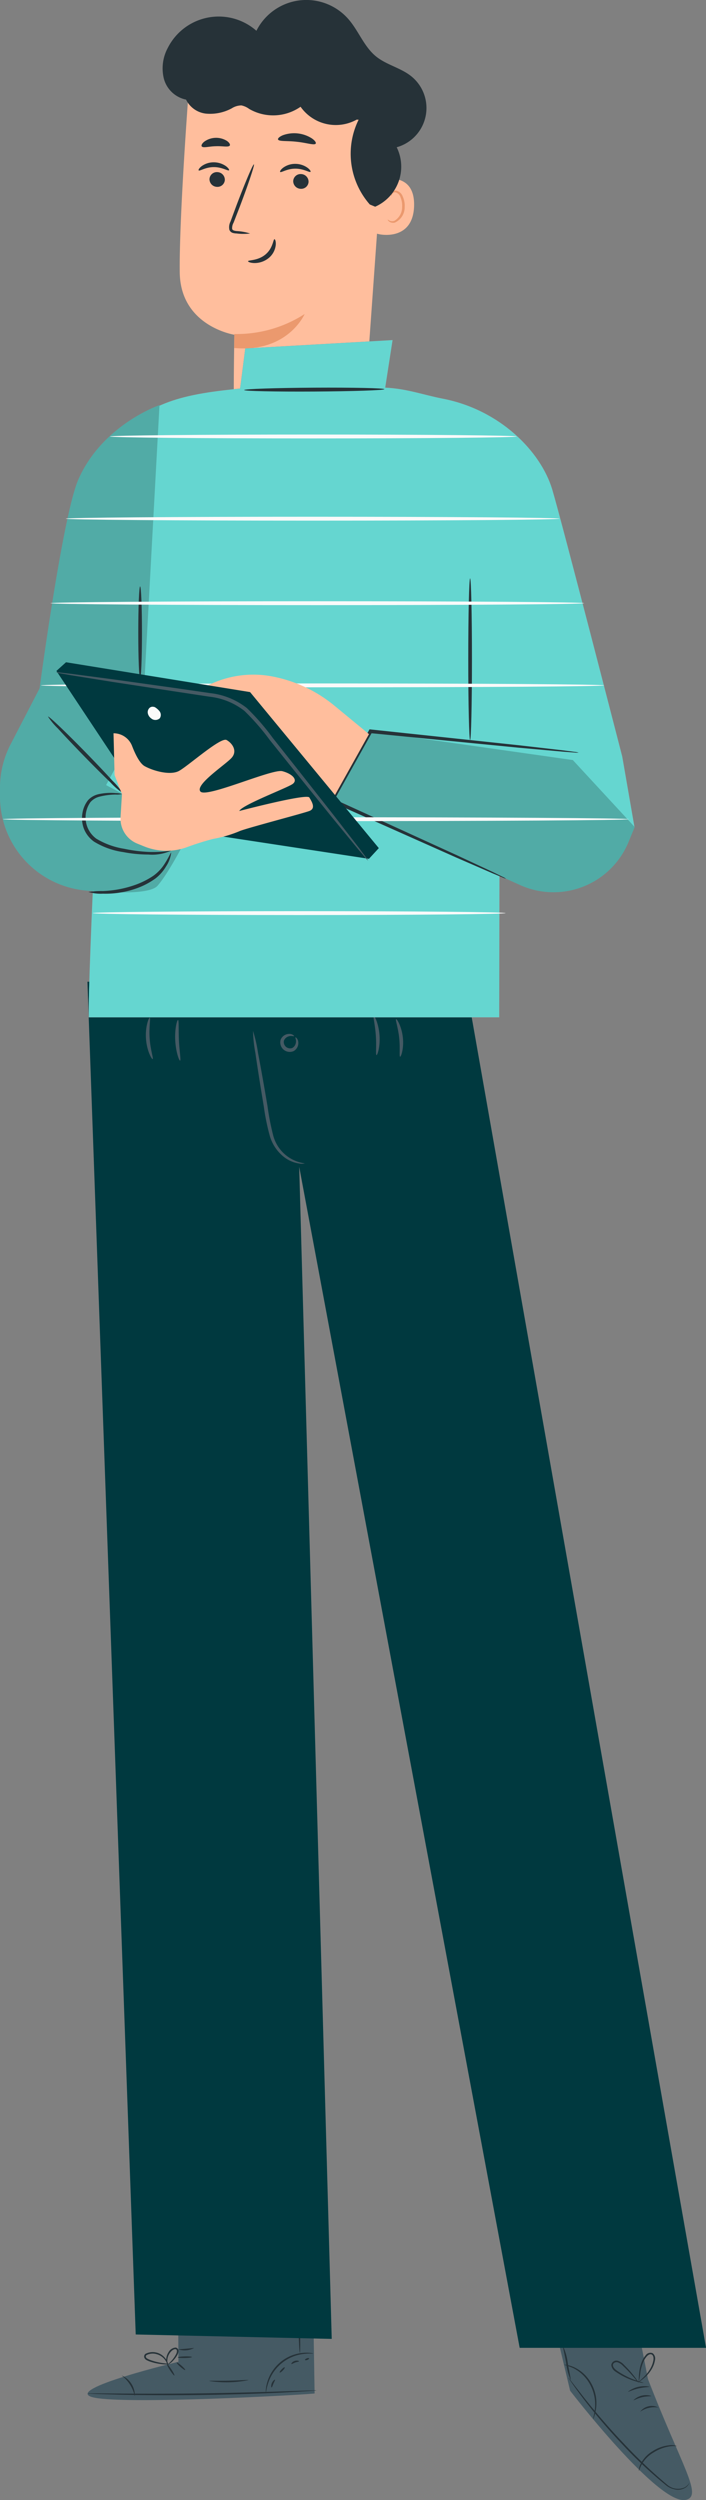 <svg id="Character" xmlns="http://www.w3.org/2000/svg" width="120.841" height="427.601" viewBox="0 0 120.841 427.601">
  <rect x="0" y="0" width="120.841" height="427.601" fill="#808080" stroke="none"/>
  <g id="Grupo_643" data-name="Grupo 643">
    <g id="Grupo_398" data-name="Grupo 398" transform="translate(95.384 399.654)">
      <g id="Grupo_361" data-name="Grupo 361">
        <g id="Grupo_360" data-name="Grupo 360">
          <g id="Grupo_359" data-name="Grupo 359">
            <path id="Trazado_250" data-name="Trazado 250" d="M271.727,462.37l2.2,9.242s15.114,19.63,19.776,18.671c3.055-.629-.7-5.75-6.448-20.661l-1.206-6.158Z" transform="translate(-271.727 -462.37)" fill="#455a64"/>
          </g>
        </g>
      </g>
      <g id="Grupo_365" data-name="Grupo 365" transform="translate(1.913 7.022)">
        <g id="Grupo_364" data-name="Grupo 364">
          <g id="Grupo_363" data-name="Grupo 363">
            <g id="Grupo_362" data-name="Grupo 362">
              <path id="Trazado_251" data-name="Trazado 251" d="M292.777,485.863a1.961,1.961,0,0,1-.806.773,2.8,2.8,0,0,1-2.894-.4,84.376,84.376,0,0,1-7.521-7.127c-2.8-2.936-5.149-5.762-6.8-7.843l-1.931-2.488c-.186-.242-.36-.466-.523-.678a1.294,1.294,0,0,0-.2-.226,1.2,1.2,0,0,0,.153.258l.482.708c.426.611,1.058,1.483,1.864,2.543a97.707,97.707,0,0,0,6.757,7.912,73.8,73.8,0,0,0,7.613,7.1,3.565,3.565,0,0,0,1.706.628,2.473,2.473,0,0,0,1.342-.292,1.7,1.7,0,0,0,.635-.59A.843.843,0,0,0,292.777,485.863Z" transform="translate(-272.1 -467.873)" fill="#263238"/>
            </g>
          </g>
        </g>
      </g>
      <g id="Grupo_369" data-name="Grupo 369" transform="translate(13.955 18.554)">
        <g id="Grupo_368" data-name="Grupo 368">
          <g id="Grupo_367" data-name="Grupo 367">
            <g id="Grupo_366" data-name="Grupo 366">
              <path id="Trazado_252" data-name="Trazado 252" d="M280.273,477.058a2.439,2.439,0,0,0-1.243-.136,6.481,6.481,0,0,0-2.848.989,5.229,5.229,0,0,0-2.071,2.189,2.713,2.713,0,0,0-.327,1.207c.047.013.143-.458.5-1.12a5.562,5.562,0,0,1,2.042-2.044,7.188,7.188,0,0,1,2.726-1.03C279.8,477.008,280.265,477.105,280.273,477.058Z" transform="translate(-273.777 -476.909)" fill="#263238"/>
            </g>
          </g>
        </g>
      </g>
      <g id="Grupo_373" data-name="Grupo 373" transform="translate(1.136 4.791)">
        <g id="Grupo_372" data-name="Grupo 372">
          <g id="Grupo_371" data-name="Grupo 371">
            <g id="Grupo_370" data-name="Grupo 370">
              <path id="Trazado_253" data-name="Trazado 253" d="M289.557,475.429a1.555,1.555,0,0,0,.181-.442,8.141,8.141,0,0,0,.3-1.266,6.882,6.882,0,0,0-.7-4.2,6.5,6.5,0,0,0-3.055-2.969,5.09,5.09,0,0,0-1.248-.385,1.354,1.354,0,0,0-.477-.029,10.74,10.74,0,0,1,1.642.588,6.678,6.678,0,0,1,2.9,2.918,7.109,7.109,0,0,1,.757,4.055C289.722,474.768,289.509,475.417,289.557,475.429Z" transform="translate(-284.551 -466.124)" fill="#263238"/>
            </g>
          </g>
        </g>
      </g>
      <g id="Grupo_377" data-name="Grupo 377" transform="translate(0.954 1.568)">
        <g id="Grupo_376" data-name="Grupo 376">
          <g id="Grupo_375" data-name="Grupo 375">
            <g id="Grupo_374" data-name="Grupo 374">
              <path id="Trazado_254" data-name="Trazado 254" d="M288,463.6c-.066.024.276,1.314.558,2.948a10.041,10.041,0,0,0,.787,2.907c.059-.023-.244-1.318-.519-2.958A9.8,9.8,0,0,0,288,463.6Z" transform="translate(-287.989 -463.599)" fill="#263238"/>
            </g>
          </g>
        </g>
      </g>
      <g id="Grupo_381" data-name="Grupo 381" transform="translate(12.105 8.442)">
        <g id="Grupo_380" data-name="Grupo 380">
          <g id="Grupo_379" data-name="Grupo 379">
            <g id="Grupo_378" data-name="Grupo 378">
              <path id="Trazado_255" data-name="Trazado 255" d="M281.116,469.1a4.544,4.544,0,0,0-3.689.851c.041.07.8-.334,1.813-.563S281.111,469.18,281.116,469.1Z" transform="translate(-277.425 -468.986)" fill="#263238"/>
            </g>
          </g>
        </g>
      </g>
      <g id="Grupo_385" data-name="Grupo 385" transform="translate(13.036 9.982)">
        <g id="Grupo_384" data-name="Grupo 384">
          <g id="Grupo_383" data-name="Grupo 383">
            <g id="Grupo_382" data-name="Grupo 382">
              <path id="Trazado_256" data-name="Trazado 256" d="M280.251,470.348a3.073,3.073,0,0,0-3.066.729c.046.066.65-.328,1.5-.523S280.239,470.428,280.251,470.348Z" transform="translate(-277.182 -470.192)" fill="#263238"/>
            </g>
          </g>
        </g>
      </g>
      <g id="Grupo_389" data-name="Grupo 389" transform="translate(14.184 11.835)">
        <g id="Grupo_388" data-name="Grupo 388">
          <g id="Grupo_387" data-name="Grupo 387">
            <g id="Grupo_386" data-name="Grupo 386">
              <path id="Trazado_257" data-name="Trazado 257" d="M279.364,471.934a2.477,2.477,0,0,0-3.124.709,4.223,4.223,0,0,1,3.124-.709Z" transform="translate(-276.235 -471.645)" fill="#263238"/>
            </g>
          </g>
        </g>
      </g>
      <g id="Grupo_393" data-name="Grupo 393" transform="translate(9.247 4.09)">
        <g id="Grupo_392" data-name="Grupo 392">
          <g id="Grupo_391" data-name="Grupo 391">
            <g id="Grupo_390" data-name="Grupo 390">
              <path id="Trazado_258" data-name="Trazado 258" d="M283.749,469.376c.01-.045-.7-.189-1.775-.606a13.606,13.606,0,0,1-1.824-.877c-.329-.19-.669-.4-1-.642-.307-.228-.646-.563-.634-.92s.459-.555.805-.466a2.209,2.209,0,0,1,.934.623c.556.524,1.031,1.025,1.418,1.456.772.864,1.2,1.442,1.235,1.418a1.7,1.7,0,0,0-.256-.439c-.184-.271-.462-.652-.833-1.1a18.983,18.983,0,0,0-1.39-1.511,2.387,2.387,0,0,0-1.048-.7.881.881,0,0,0-1.138.711,1.512,1.512,0,0,0,.75,1.151,11.994,11.994,0,0,0,2.916,1.483,10.421,10.421,0,0,0,1.337.365A1.641,1.641,0,0,0,283.749,469.376Z" transform="translate(-278.24 -465.575)" fill="#263238"/>
            </g>
          </g>
        </g>
      </g>
      <g id="Grupo_397" data-name="Grupo 397" transform="translate(13.944 2.73)">
        <g id="Grupo_396" data-name="Grupo 396">
          <g id="Grupo_395" data-name="Grupo 395">
            <g id="Grupo_394" data-name="Grupo 394">
              <path id="Trazado_259" data-name="Trazado 259" d="M276.7,469.481a16.953,16.953,0,0,0,.277-1.688,7.059,7.059,0,0,1,.514-1.747,3.792,3.792,0,0,1,.564-.891c.231-.262.582-.485.865-.32s.322.578.279.921a4.163,4.163,0,0,1-.295,1.014,5.819,5.819,0,0,1-.988,1.521c-.7.777-1.248,1.15-1.217,1.189a1.374,1.374,0,0,0,.4-.235,7.028,7.028,0,0,0,.96-.823,5.558,5.558,0,0,0,1.076-1.551,4.209,4.209,0,0,0,.329-1.083,1.154,1.154,0,0,0-.412-1.192,1,1,0,0,0-1.194.379,3.888,3.888,0,0,0-.595.965,6.6,6.6,0,0,0-.476,1.822c-.068.53-.088.958-.1,1.254A1.5,1.5,0,0,0,276.7,469.481Z" transform="translate(-276.683 -464.509)" fill="#263238"/>
            </g>
          </g>
        </g>
      </g>
    </g>
    <g id="Grupo_496" data-name="Grupo 496" transform="translate(14.995 391.341)">
      <g id="Grupo_495" data-name="Grupo 495">
        <g id="Grupo_404" data-name="Grupo 404" transform="translate(0.004)">
          <g id="Grupo_403" data-name="Grupo 403">
            <g id="Grupo_402" data-name="Grupo 402">
              <g id="Grupo_401" data-name="Grupo 401">
                <g id="Grupo_400" data-name="Grupo 400">
                  <g id="Grupo_399" data-name="Grupo 399">
                    <path id="Trazado_260" data-name="Trazado 260" d="M343.827,468.459l-.07-12.325,23.086-.279.295,18.03-1.43.11c-6.367.431-32.4,1.742-36.673.5C324.267,473.113,343.827,468.459,343.827,468.459Z" transform="translate(-328.286 -455.855)" fill="#455a64"/>
                  </g>
                </g>
              </g>
            </g>
          </g>
        </g>
        <g id="Grupo_410" data-name="Grupo 410" transform="translate(0 17.486)">
          <g id="Grupo_409" data-name="Grupo 409">
            <g id="Grupo_408" data-name="Grupo 408">
              <g id="Grupo_407" data-name="Grupo 407">
                <g id="Grupo_406" data-name="Grupo 406">
                  <g id="Grupo_405" data-name="Grupo 405">
                    <path id="Trazado_261" data-name="Trazado 261" d="M367.211,469.567a2.152,2.152,0,0,1-.4.048l-1.14.083-4.193.235c-3.543.172-8.439.346-13.85.42s-10.313.031-13.858-.046l-4.2-.121-1.141-.052a2.267,2.267,0,0,1-.4-.037,2.293,2.293,0,0,1,.4-.019h1.142l4.2.032c3.545.027,8.443.037,13.852-.036s10.3-.216,13.846-.337l4.2-.146,1.142-.031A2.219,2.219,0,0,1,367.211,469.567Z" transform="translate(-328.037 -469.558)" fill="#263238"/>
                  </g>
                </g>
              </g>
            </g>
          </g>
        </g>
        <g id="Grupo_416" data-name="Grupo 416" transform="translate(5.82 14.938)">
          <g id="Grupo_415" data-name="Grupo 415">
            <g id="Grupo_414" data-name="Grupo 414">
              <g id="Grupo_413" data-name="Grupo 413">
                <g id="Grupo_412" data-name="Grupo 412">
                  <g id="Grupo_411" data-name="Grupo 411">
                    <path id="Trazado_262" data-name="Trazado 262" d="M354.634,471.149a6.093,6.093,0,0,0-2.26-3.581,3.734,3.734,0,0,1,2.26,3.581Z" transform="translate(-352.372 -467.561)" fill="#263238"/>
                  </g>
                </g>
              </g>
            </g>
          </g>
        </g>
        <g id="Grupo_422" data-name="Grupo 422" transform="translate(13.493 12.968)">
          <g id="Grupo_421" data-name="Grupo 421" transform="translate(0 0)">
            <g id="Grupo_420" data-name="Grupo 420" transform="translate(0 0)">
              <g id="Grupo_419" data-name="Grupo 419">
                <g id="Grupo_418" data-name="Grupo 418">
                  <g id="Grupo_417" data-name="Grupo 417">
                    <ellipse id="Elipse_132" data-name="Elipse 132" cx="1.138" cy="0.14" rx="1.138" ry="0.14" transform="matrix(0.547, 0.837, -0.837, 0.547, 0.235, 0)" fill="#263238"/>
                  </g>
                </g>
              </g>
            </g>
          </g>
        </g>
        <g id="Grupo_428" data-name="Grupo 428" transform="translate(15.154 12.628)">
          <g id="Grupo_427" data-name="Grupo 427" transform="translate(0 0)">
            <g id="Grupo_426" data-name="Grupo 426" transform="translate(0 0)">
              <g id="Grupo_425" data-name="Grupo 425">
                <g id="Grupo_424" data-name="Grupo 424">
                  <g id="Grupo_423" data-name="Grupo 423">
                    <ellipse id="Elipse_133" data-name="Elipse 133" cx="0.969" cy="0.14" rx="0.969" ry="0.14" transform="translate(0.185 0) rotate(41.209)" fill="#263238"/>
                  </g>
                </g>
              </g>
            </g>
          </g>
        </g>
        <g id="Grupo_434" data-name="Grupo 434" transform="translate(15.444 11.65)">
          <g id="Grupo_433" data-name="Grupo 433" transform="translate(0 0)">
            <g id="Grupo_432" data-name="Grupo 432">
              <g id="Grupo_431" data-name="Grupo 431">
                <g id="Grupo_430" data-name="Grupo 430">
                  <g id="Grupo_429" data-name="Grupo 429">
                    <ellipse id="Elipse_134" data-name="Elipse 134" cx="1.206" cy="0.14" rx="1.206" ry="0.14" transform="translate(0 0.058) rotate(-1.37)" fill="#263238"/>
                  </g>
                </g>
              </g>
            </g>
          </g>
        </g>
        <g id="Grupo_440" data-name="Grupo 440" transform="translate(15.517 10.214)">
          <g id="Grupo_439" data-name="Grupo 439">
            <g id="Grupo_438" data-name="Grupo 438">
              <g id="Grupo_437" data-name="Grupo 437">
                <g id="Grupo_436" data-name="Grupo 436">
                  <g id="Grupo_435" data-name="Grupo 435">
                    <path id="Trazado_263" data-name="Trazado 263" d="M347.165,463.881a3.39,3.39,0,0,1-2.728.241,97.59,97.59,0,0,0,2.728-.241Z" transform="translate(-344.436 -463.859)" fill="#263238"/>
                  </g>
                </g>
              </g>
            </g>
          </g>
        </g>
        <g id="Grupo_446" data-name="Grupo 446" transform="translate(9.674 10.939)">
          <g id="Grupo_445" data-name="Grupo 445">
            <g id="Grupo_444" data-name="Grupo 444">
              <g id="Grupo_443" data-name="Grupo 443">
                <g id="Grupo_442" data-name="Grupo 442">
                  <g id="Grupo_441" data-name="Grupo 441">
                    <path id="Trazado_264" data-name="Trazado 264" d="M352.1,466.467a4.241,4.241,0,0,1-1.484.009,8.671,8.671,0,0,1-1.584-.328,4.3,4.3,0,0,1-.909-.361.8.8,0,0,1-.373-.457.584.584,0,0,1,.217-.6,2.719,2.719,0,0,1,3.374.753,2.655,2.655,0,0,1,.5.984.822.822,0,0,1,.043.4,4.224,4.224,0,0,0-.692-1.257,2.686,2.686,0,0,0-1.277-.808,2.3,2.3,0,0,0-1.766.143c-.234.177-.138.453.126.606a4.44,4.44,0,0,0,.838.346,10.168,10.168,0,0,0,1.533.378C351.532,466.428,352.1,466.423,352.1,466.467Z" transform="translate(-347.732 -464.427)" fill="#263238"/>
                  </g>
                </g>
              </g>
            </g>
          </g>
        </g>
        <g id="Grupo_452" data-name="Grupo 452" transform="translate(13.462 10.17)">
          <g id="Grupo_451" data-name="Grupo 451">
            <g id="Grupo_450" data-name="Grupo 450">
              <g id="Grupo_449" data-name="Grupo 449">
                <g id="Grupo_448" data-name="Grupo 448">
                  <g id="Grupo_447" data-name="Grupo 447">
                    <path id="Trazado_265" data-name="Trazado 265" d="M346.734,466.713a1.456,1.456,0,0,1-.185-1.027,2.433,2.433,0,0,1,.392-1.088,1.488,1.488,0,0,1,1.225-.772.59.59,0,0,1,.466.679,1.629,1.629,0,0,1-.244.666,4.428,4.428,0,0,1-.689.906,2.128,2.128,0,0,1-.841.611c-.027-.036.292-.271.7-.745a5.224,5.224,0,0,0,.61-.9c.2-.316.332-.881-.041-.944-.371-.031-.746.343-.969.642a2.419,2.419,0,0,0-.407.97A5.537,5.537,0,0,0,346.734,466.713Z" transform="translate(-346.539 -463.825)" fill="#263238"/>
                  </g>
                </g>
              </g>
            </g>
          </g>
        </g>
        <g id="Grupo_458" data-name="Grupo 458" transform="translate(30.497 11.045)">
          <g id="Grupo_457" data-name="Grupo 457">
            <g id="Grupo_456" data-name="Grupo 456">
              <g id="Grupo_455" data-name="Grupo 455">
                <g id="Grupo_454" data-name="Grupo 454">
                  <g id="Grupo_453" data-name="Grupo 453">
                    <path id="Trazado_266" data-name="Trazado 266" d="M336.594,464.65c-.005.052-.662-.055-1.7.082a7.236,7.236,0,0,0-5.986,4.9c-.339.994-.365,1.659-.417,1.654a1.329,1.329,0,0,1-.006-.466,6.057,6.057,0,0,1,.236-1.248,7.014,7.014,0,0,1,6.151-5.033,6.05,6.05,0,0,1,1.27.017A1.346,1.346,0,0,1,336.594,464.65Z" transform="translate(-328.469 -464.51)" fill="#263238"/>
                  </g>
                </g>
              </g>
            </g>
          </g>
        </g>
        <g id="Grupo_464" data-name="Grupo 464" transform="translate(35.951 1.601)">
          <g id="Grupo_463" data-name="Grupo 463" transform="translate(0 0)">
            <g id="Grupo_462" data-name="Grupo 462" transform="translate(0 0)">
              <g id="Grupo_461" data-name="Grupo 461">
                <g id="Grupo_460" data-name="Grupo 460">
                  <g id="Grupo_459" data-name="Grupo 459">
                    <ellipse id="Elipse_135" data-name="Elipse 135" cx="4.745" cy="0.14" rx="4.745" ry="0.14" transform="matrix(-0.025, -1, 1, -0.025, 0.241, 9.493)" fill="#263238"/>
                  </g>
                </g>
              </g>
            </g>
          </g>
        </g>
        <g id="Grupo_470" data-name="Grupo 470" transform="translate(20.803 15.711)">
          <g id="Grupo_469" data-name="Grupo 469">
            <g id="Grupo_468" data-name="Grupo 468">
              <g id="Grupo_467" data-name="Grupo 467">
                <g id="Grupo_466" data-name="Grupo 466">
                  <g id="Grupo_465" data-name="Grupo 465">
                    <path id="Trazado_267" data-name="Trazado 267" d="M343.892,468.191a18.961,18.961,0,0,1-6.745.151c.006-.082,1.515-.009,3.373-.052S343.884,468.111,343.892,468.191Z" transform="translate(-337.147 -468.167)" fill="#263238"/>
                  </g>
                </g>
              </g>
            </g>
          </g>
        </g>
        <g id="Grupo_476" data-name="Grupo 476" transform="translate(31.427 15.663)">
          <g id="Grupo_475" data-name="Grupo 475">
            <g id="Grupo_474" data-name="Grupo 474">
              <g id="Grupo_473" data-name="Grupo 473">
                <g id="Grupo_472" data-name="Grupo 472">
                  <g id="Grupo_471" data-name="Grupo 471">
                    <path id="Trazado_268" data-name="Trazado 268" d="M334.239,468.138c.057.056-.12.322-.269.669s-.23.656-.31.651-.124-.364.054-.763S334.188,468.083,334.239,468.138Z" transform="translate(-333.592 -468.129)" fill="#263238"/>
                  </g>
                </g>
              </g>
            </g>
          </g>
        </g>
        <g id="Grupo_482" data-name="Grupo 482" transform="translate(32.782 13.455)">
          <g id="Grupo_481" data-name="Grupo 481" transform="translate(0 0)">
            <g id="Grupo_480" data-name="Grupo 480" transform="translate(0)">
              <g id="Grupo_479" data-name="Grupo 479">
                <g id="Grupo_478" data-name="Grupo 478">
                  <g id="Grupo_477" data-name="Grupo 477">
                    <ellipse id="Elipse_136" data-name="Elipse 136" cx="0.616" cy="0.14" rx="0.616" ry="0.14" transform="translate(0 0.889) rotate(-46.122)" fill="#263238"/>
                  </g>
                </g>
              </g>
            </g>
          </g>
        </g>
        <g id="Grupo_488" data-name="Grupo 488" transform="translate(34.867 12.401)">
          <g id="Grupo_487" data-name="Grupo 487">
            <g id="Grupo_486" data-name="Grupo 486">
              <g id="Grupo_485" data-name="Grupo 485">
                <g id="Grupo_484" data-name="Grupo 484">
                  <g id="Grupo_483" data-name="Grupo 483">
                    <path id="Trazado_269" data-name="Trazado 269" d="M331.7,465.7c-.015.078-.322.08-.66.2s-.579.308-.641.255.128-.373.547-.519S331.718,465.628,331.7,465.7Z" transform="translate(-330.383 -465.573)" fill="#263238"/>
                  </g>
                </g>
              </g>
            </g>
          </g>
        </g>
        <g id="Grupo_494" data-name="Grupo 494" transform="translate(37.161 11.882)">
          <g id="Grupo_493" data-name="Grupo 493" transform="translate(0 0)">
            <g id="Grupo_492" data-name="Grupo 492" transform="translate(0)">
              <g id="Grupo_491" data-name="Grupo 491">
                <g id="Grupo_490" data-name="Grupo 490">
                  <g id="Grupo_489" data-name="Grupo 489">
                    <ellipse id="Elipse_137" data-name="Elipse 137" cx="0.373" cy="0.14" rx="0.373" ry="0.14" transform="translate(0 0.278) rotate(-21.912)" fill="#263238"/>
                  </g>
                </g>
              </g>
            </g>
          </g>
        </g>
      </g>
    </g>
    <g id="Grupo_519" data-name="Grupo 519" transform="translate(14.966 167.907)">
      <g id="Grupo_500" data-name="Grupo 500">
        <g id="Grupo_499" data-name="Grupo 499">
          <g id="Grupo_498" data-name="Grupo 498">
            <g id="Grupo_497" data-name="Grupo 497">
              <path id="Trazado_270" data-name="Trazado 270" d="M269.854,280.764l8.264,231.367,33.55.755L306.1,312.413l37.737,202.005h31.9L334.637,281.234Z" transform="translate(-269.854 -280.764)" fill="#00393f"/>
            </g>
          </g>
        </g>
      </g>
      <g id="Grupo_503" data-name="Grupo 503" transform="translate(28.316 8.417)">
        <g id="Grupo_502" data-name="Grupo 502">
          <g id="Grupo_501" data-name="Grupo 501">
            <path id="Trazado_271" data-name="Trazado 271" d="M327.878,287.36a22.9,22.9,0,0,0,.413,3.814c.336,2.343.842,5.571,1.439,9.132a38.332,38.332,0,0,0,1.027,5.024,7.112,7.112,0,0,0,2.348,3.531,5.526,5.526,0,0,0,2.61,1.165,2.1,2.1,0,0,0,1.045-.017,6.459,6.459,0,0,1-5.446-4.857,44.718,44.718,0,0,1-.958-4.951c-.6-3.56-1.174-6.777-1.623-9.1A22.925,22.925,0,0,0,327.878,287.36Z" transform="translate(-327.855 -287.36)" fill="#455a64"/>
          </g>
        </g>
      </g>
      <g id="Grupo_506" data-name="Grupo 506" transform="translate(32.979 8.927)">
        <g id="Grupo_505" data-name="Grupo 505">
          <g id="Grupo_504" data-name="Grupo 504">
            <path id="Trazado_272" data-name="Trazado 272" d="M331.188,288.36c-.079.057.216.429.047,1.04a1.219,1.219,0,0,1-.6.773,1.088,1.088,0,0,1-1.42-1.247,1.222,1.222,0,0,1,.689-.7c.583-.246.99,0,1.037-.088.074-.035-.332-.527-1.173-.339a1.6,1.6,0,0,0-1.1.921,1.627,1.627,0,0,0,2.24,1.966,1.593,1.593,0,0,0,.771-1.211C331.753,288.621,331.212,288.282,331.188,288.36Z" transform="translate(-328.566 -287.76)" fill="#455a64"/>
          </g>
        </g>
      </g>
      <g id="Grupo_509" data-name="Grupo 509" transform="translate(52.797 6.402)">
        <g id="Grupo_508" data-name="Grupo 508">
          <g id="Grupo_507" data-name="Grupo 507">
            <path id="Trazado_273" data-name="Trazado 273" d="M314.138,292.206c.156.051.679-1.422.472-3.3s-1.017-3.207-1.159-3.124c-.17.078.351,1.438.528,3.192C314.177,290.726,313.956,292.167,314.138,292.206Z" transform="translate(-313.418 -285.781)" fill="#455a64"/>
          </g>
        </g>
      </g>
      <g id="Grupo_512" data-name="Grupo 512" transform="translate(48.966 5.854)">
        <g id="Grupo_511" data-name="Grupo 511">
          <g id="Grupo_510" data-name="Grupo 510">
            <path id="Trazado_274" data-name="Trazado 274" d="M317.3,292.048c.159.045.658-1.469.517-3.4s-.833-3.361-.985-3.295c-.175.063.234,1.512.352,3.34C317.32,290.518,317.118,292.011,317.3,292.048Z" transform="translate(-316.788 -285.351)" fill="#455a64"/>
          </g>
        </g>
      </g>
      <g id="Grupo_515" data-name="Grupo 515" transform="translate(15.006 6.542)">
        <g id="Grupo_514" data-name="Grupo 514">
          <g id="Grupo_513" data-name="Grupo 513">
            <path id="Trazado_275" data-name="Trazado 275" d="M347.139,292.843c.177-.047-.111-1.577-.2-3.475s.025-3.448-.156-3.477c-.163-.033-.584,1.533-.477,3.509S346.979,292.893,347.139,292.843Z" transform="translate(-346.286 -285.891)" fill="#455a64"/>
          </g>
        </g>
      </g>
      <g id="Grupo_518" data-name="Grupo 518" transform="translate(9.997 6.14)">
        <g id="Grupo_517" data-name="Grupo 517">
          <g id="Grupo_516" data-name="Grupo 516">
            <path id="Trazado_276" data-name="Trazado 276" d="M351.151,292.67c.172-.073-.388-1.585-.513-3.527-.147-1.942.2-3.516.018-3.565-.151-.061-.8,1.534-.65,3.609C350.143,291.262,351.011,292.752,351.151,292.67Z" transform="translate(-349.983 -285.576)" fill="#455a64"/>
          </g>
        </g>
      </g>
    </g>
    <g id="Grupo_587" data-name="Grupo 587" transform="translate(27.82)">
      <g id="Grupo_575" data-name="Grupo 575" transform="translate(2.946 13.549)">
        <g id="Grupo_574" data-name="Grupo 574">
          <g id="Grupo_530" data-name="Grupo 530">
            <g id="Grupo_529" data-name="Grupo 529">
              <g id="Grupo_528" data-name="Grupo 528">
                <g id="Grupo_523" data-name="Grupo 523">
                  <g id="Grupo_522" data-name="Grupo 522">
                    <g id="Grupo_521" data-name="Grupo 521">
                      <g id="Grupo_520" data-name="Grupo 520">
                        <path id="Trazado_277" data-name="Trazado 277" d="M348.188,217.9l-22.2-1.773c-.138-2.592.047-12.617.047-12.617s-9.235-1.436-9.349-10.669,1.487-30.434,1.487-30.434h0a32.089,32.089,0,0,1,32.243,4.053l1.368,1.053Z" transform="translate(-316.686 -159.803)" fill="#ffbe9d"/>
                      </g>
                    </g>
                  </g>
                </g>
                <g id="Grupo_527" data-name="Grupo 527" transform="translate(9.32 40.157)">
                  <g id="Grupo_526" data-name="Grupo 526">
                    <g id="Grupo_525" data-name="Grupo 525">
                      <g id="Grupo_524" data-name="Grupo 524">
                        <path id="Trazado_278" data-name="Trazado 278" d="M327.462,194.693a21.47,21.47,0,0,0,12.037-3.421s-2.846,6.645-12.058,5.813Z" transform="translate(-327.442 -191.272)" fill="#eb996e"/>
                      </g>
                    </g>
                  </g>
                </g>
              </g>
            </g>
          </g>
          <g id="Grupo_573" data-name="Grupo 573" transform="translate(3.22 9.238)">
            <g id="Grupo_572" data-name="Grupo 572" transform="translate(0)">
              <g id="Grupo_563" data-name="Grupo 563" transform="translate(0 4.973)">
                <g id="Grupo_562" data-name="Grupo 562">
                  <g id="Grupo_561" data-name="Grupo 561">
                    <g id="Grupo_540" data-name="Grupo 540">
                      <g id="Grupo_534" data-name="Grupo 534" transform="translate(1.868 1.676)">
                        <g id="Grupo_533" data-name="Grupo 533">
                          <g id="Grupo_532" data-name="Grupo 532">
                            <g id="Grupo_531" data-name="Grupo 531">
                              <path id="Trazado_279" data-name="Trazado 279" d="M338.146,173.446a1.317,1.317,0,0,0,1.271,1.33,1.262,1.262,0,0,0,1.359-1.189,1.318,1.318,0,0,0-1.27-1.331A1.263,1.263,0,0,0,338.146,173.446Z" transform="translate(-338.145 -172.253)" fill="#263238"/>
                            </g>
                          </g>
                        </g>
                      </g>
                      <g id="Grupo_539" data-name="Grupo 539">
                        <g id="Grupo_538" data-name="Grupo 538">
                          <g id="Grupo_537" data-name="Grupo 537">
                            <g id="Grupo_536" data-name="Grupo 536">
                              <g id="Grupo_535" data-name="Grupo 535">
                                <path id="Trazado_280" data-name="Trazado 280" d="M337.592,172.326c.163.172,1.163-.568,2.582-.564,1.418-.017,2.459.713,2.612.54.075-.077-.091-.387-.545-.717a3.614,3.614,0,0,0-2.092-.644,3.475,3.475,0,0,0-2.055.664C337.66,171.938,337.512,172.248,337.592,172.326Z" transform="translate(-337.571 -170.94)" fill="#263238"/>
                              </g>
                            </g>
                          </g>
                        </g>
                      </g>
                    </g>
                    <g id="Grupo_550" data-name="Grupo 550" transform="translate(13.947 0.265)">
                      <g id="Grupo_544" data-name="Grupo 544" transform="translate(2.252 1.744)">
                        <g id="Grupo_543" data-name="Grupo 543">
                          <g id="Grupo_542" data-name="Grupo 542">
                            <g id="Grupo_541" data-name="Grupo 541">
                              <path id="Trazado_281" data-name="Trazado 281" d="M326.916,173.707a1.317,1.317,0,0,0,1.271,1.33,1.261,1.261,0,0,0,1.359-1.189,1.319,1.319,0,0,0-1.27-1.331A1.264,1.264,0,0,0,326.916,173.707Z" transform="translate(-326.915 -172.514)" fill="#263238"/>
                            </g>
                          </g>
                        </g>
                      </g>
                      <g id="Grupo_549" data-name="Grupo 549">
                        <g id="Grupo_548" data-name="Grupo 548">
                          <g id="Grupo_547" data-name="Grupo 547">
                            <g id="Grupo_546" data-name="Grupo 546">
                              <g id="Grupo_545" data-name="Grupo 545">
                                <path id="Trazado_282" data-name="Trazado 282" d="M326.663,172.533c.163.172,1.164-.567,2.582-.563,1.416-.017,2.459.713,2.612.54.075-.077-.089-.387-.545-.717a3.614,3.614,0,0,0-2.092-.644,3.474,3.474,0,0,0-2.054.664C326.732,172.145,326.583,172.456,326.663,172.533Z" transform="translate(-326.642 -171.148)" fill="#263238"/>
                              </g>
                            </g>
                          </g>
                        </g>
                      </g>
                    </g>
                    <g id="Grupo_555" data-name="Grupo 555" transform="translate(5.207 0.35)">
                      <g id="Grupo_554" data-name="Grupo 554">
                        <g id="Grupo_553" data-name="Grupo 553">
                          <g id="Grupo_552" data-name="Grupo 552">
                            <g id="Grupo_551" data-name="Grupo 551">
                              <path id="Trazado_283" data-name="Trazado 283" d="M337.851,183.037a9.391,9.391,0,0,0-2.3-.416c-.362-.037-.7-.11-.766-.356a1.843,1.843,0,0,1,.242-1.075q.511-1.315,1.072-2.759c1.488-3.928,2.565-7.158,2.407-7.216s-1.493,3.078-2.981,7.006q-.538,1.453-1.026,2.775a2.1,2.1,0,0,0-.188,1.422.909.909,0,0,0,.6.53,2.471,2.471,0,0,0,.615.086A9.221,9.221,0,0,0,337.851,183.037Z" transform="translate(-334.239 -171.214)" fill="#263238"/>
                            </g>
                          </g>
                        </g>
                      </g>
                    </g>
                    <g id="Grupo_560" data-name="Grupo 560" transform="translate(8.472 13.154)">
                      <g id="Grupo_559" data-name="Grupo 559">
                        <g id="Grupo_558" data-name="Grupo 558">
                          <g id="Grupo_557" data-name="Grupo 557">
                            <g id="Grupo_556" data-name="Grupo 556">
                              <path id="Trazado_284" data-name="Trazado 284" d="M335.83,181.248c-.231-.013-.234,1.526-1.552,2.62s-2.958.924-2.969,1.14c-.022.1.366.3,1.058.318a3.839,3.839,0,0,0,2.479-.864,3.337,3.337,0,0,0,1.2-2.2C336.109,181.621,335.936,181.239,335.83,181.248Z" transform="translate(-331.308 -181.248)" fill="#263238"/>
                            </g>
                          </g>
                        </g>
                      </g>
                    </g>
                  </g>
                </g>
              </g>
              <g id="Grupo_567" data-name="Grupo 567" transform="translate(13.594)">
                <g id="Grupo_566" data-name="Grupo 566">
                  <g id="Grupo_565" data-name="Grupo 565">
                    <g id="Grupo_564" data-name="Grupo 564">
                      <path id="Trazado_285" data-name="Trazado 285" d="M325.946,168.106c.14.385,1.557.2,3.221.4,1.669.167,3.012.655,3.232.309.1-.166-.135-.528-.677-.9a5.643,5.643,0,0,0-4.916-.542C326.194,167.62,325.886,167.922,325.946,168.106Z" transform="translate(-325.939 -167.043)" fill="#263238"/>
                    </g>
                  </g>
                </g>
              </g>
              <g id="Grupo_571" data-name="Grupo 571" transform="translate(0.506 0.783)">
                <g id="Grupo_570" data-name="Grupo 570">
                  <g id="Grupo_569" data-name="Grupo 569">
                    <g id="Grupo_568" data-name="Grupo 568">
                      <path id="Trazado_286" data-name="Trazado 286" d="M337.5,169.126c.25.322,1.226-.013,2.4-.028,1.175-.057,2.171.217,2.4-.12.1-.163-.056-.486-.491-.791a3.477,3.477,0,0,0-3.869.12C337.522,168.636,337.386,168.969,337.5,169.126Z" transform="translate(-337.46 -167.657)" fill="#263238"/>
                    </g>
                  </g>
                </g>
              </g>
            </g>
          </g>
        </g>
      </g>
      <g id="Grupo_585" data-name="Grupo 585" transform="translate(36.553 30.538)">
        <g id="Grupo_579" data-name="Grupo 579">
          <g id="Grupo_578" data-name="Grupo 578">
            <g id="Grupo_577" data-name="Grupo 577">
              <g id="Grupo_576" data-name="Grupo 576">
                <path id="Trazado_287" data-name="Trazado 287" d="M313.12,173.407c.157-.068,6.343-1.876,6.142,4.436s-6.5,4.808-6.5,4.626S313.12,173.407,313.12,173.407Z" transform="translate(-312.759 -173.116)" fill="#ffbe9d"/>
              </g>
            </g>
          </g>
        </g>
        <g id="Grupo_584" data-name="Grupo 584" transform="translate(1.999 2.066)">
          <g id="Grupo_583" data-name="Grupo 583">
            <g id="Grupo_582" data-name="Grupo 582">
              <g id="Grupo_581" data-name="Grupo 581">
                <g id="Grupo_580" data-name="Grupo 580">
                  <path id="Trazado_288" data-name="Trazado 288" d="M314.024,179.691c.028-.019.107.08.291.172a1.106,1.106,0,0,0,.822.043,2.723,2.723,0,0,0,1.337-2.4,3.636,3.636,0,0,0-.258-1.585,1.267,1.267,0,0,0-.8-.87.56.56,0,0,0-.658.281c-.091.174-.055.3-.088.31-.018.015-.133-.11-.073-.369a.706.706,0,0,1,.26-.388.834.834,0,0,1,.614-.142,1.543,1.543,0,0,1,1.118,1.016,3.737,3.737,0,0,1,.325,1.771,2.858,2.858,0,0,1-1.691,2.675,1.183,1.183,0,0,1-1-.2C314.03,179.844,314,179.7,314.024,179.691Z" transform="translate(-314.018 -174.735)" fill="#eb996e"/>
                </g>
              </g>
            </g>
          </g>
        </g>
      </g>
      <g id="Grupo_586" data-name="Grupo 586">
        <path id="Trazado_289" data-name="Trazado 289" d="M312.013,157.367a9.764,9.764,0,0,1,15.164-2.916,9.558,9.558,0,0,1,15.706-2.038c1.77,2,2.686,4.729,4.76,6.418,1.794,1.461,4.228,1.946,6.033,3.394a6.97,6.97,0,0,1-2.488,12.148,7.488,7.488,0,0,1-3.684,10.168l-.92-.382a13.14,13.14,0,0,1-1.912-14.5c-.114.006-.219-.012-.33-.015a7.378,7.378,0,0,1-9.608-2.2,8.194,8.194,0,0,1-8.8.37,3.4,3.4,0,0,0-1.326-.6,3.151,3.151,0,0,0-1.653.5,7.764,7.764,0,0,1-4.469.9,4.323,4.323,0,0,1-3.356-2.4c-.036-.005-.07-.006-.1-.013a4.965,4.965,0,0,1-3.7-3.581A7.379,7.379,0,0,1,312.013,157.367Z" transform="translate(-311.108 -149.186)" fill="#263238"/>
      </g>
    </g>
    <g id="Grupo_630" data-name="Grupo 630" transform="translate(0 58.162)">
      <g id="Grupo_588" data-name="Grupo 588" transform="translate(15.19)">
        <path id="Trazado_290" data-name="Trazado 290" d="M287.677,255.607,286.871,214c7.382-7.257,11.325-9.427,21.607-10.641,1.085-.129,2.01-.225,2.8-.311l.88-6.853,25.221-1.429-1.261,8.134h0c3.657.156,6.687,1.281,9.8,1.877,9.8,1.877,16.85,9.013,18.808,15.6,1.613,5.426,11.967,45.636,11.967,45.636l2.106,12.138-23.127-8.4.017,8.739L355.63,310.6H285.383C285.2,302.951,287.677,255.607,287.677,255.607Z" transform="translate(-285.373 -194.764)" fill="#e8505b"/>
      </g>
      <g id="Grupo_589" data-name="Grupo 589" transform="translate(15.19)">
        <path id="Trazado_291" data-name="Trazado 291" d="M287.677,255.607,286.871,214c7.382-7.257,11.325-9.427,21.607-10.641,1.085-.129,2.01-.225,2.8-.311l.88-6.853,25.221-1.429-1.261,8.134h0c3.657.156,6.687,1.281,9.8,1.877,9.8,1.877,16.85,9.013,18.808,15.6,1.613,5.426,11.967,45.636,11.967,45.636l2.106,12.138-23.127-8.4.017,8.739L355.63,310.6H285.383C285.2,302.951,287.677,255.607,287.677,255.607Z" transform="translate(-285.373 -194.764)" fill="#65d6d0"/>
      </g>
      <g id="Grupo_591" data-name="Grupo 591" transform="translate(56.839 66.912)">
        <g id="Grupo_590" data-name="Grupo 590">
          <path id="Trazado_292" data-name="Trazado 292" d="M326.564,252.12,291.939,247.2l-6.582,11.789L317.545,273.5a13.9,13.9,0,0,0,5.711,1.228h0a13.894,13.894,0,0,0,12.854-8.62l1.041-2.539Z" transform="translate(-285.357 -247.199)" fill="#65d6d0"/>
        </g>
      </g>
      <g id="Grupo_593" data-name="Grupo 593" transform="translate(56.839 66.912)" opacity="0.2">
        <g id="Grupo_592" data-name="Grupo 592">
          <path id="Trazado_293" data-name="Trazado 293" d="M326.564,252.12,291.939,247.2l-6.582,11.789L317.545,273.5a13.9,13.9,0,0,0,5.711,1.228h0a13.894,13.894,0,0,0,12.854-8.62l1.041-2.539Z" transform="translate(-285.357 -247.199)"/>
        </g>
      </g>
      <g id="Grupo_595" data-name="Grupo 595" transform="translate(0 11.133)">
        <g id="Grupo_594" data-name="Grupo 594">
          <path id="Trazado_294" data-name="Trazado 294" d="M372.218,203.488s-9.784,3.333-13.893,12.743c-2.681,6.141-6.622,35.693-6.622,35.693l-4.969,9.584a16.157,16.157,0,0,0-1.813,7.438v1.461a16.158,16.158,0,0,0,3.624,10.2h0a16.171,16.171,0,0,0,11.106,5.9c4.96.444,10.959.639,12.24-.824,2.261-2.584,5.653-9.529,5.653-9.529l-14.465-7.683,6.229-11.535Z" transform="translate(-344.921 -203.488)" fill="#65d6d0"/>
        </g>
      </g>
      <g id="Grupo_597" data-name="Grupo 597" transform="translate(0 11.133)" opacity="0.2">
        <g id="Grupo_596" data-name="Grupo 596">
          <path id="Trazado_295" data-name="Trazado 295" d="M372.218,203.488s-9.784,3.333-13.893,12.743c-2.681,6.141-6.622,35.693-6.622,35.693l-4.969,9.584a16.157,16.157,0,0,0-1.813,7.438v1.461a16.158,16.158,0,0,0,3.624,10.2h0a16.171,16.171,0,0,0,11.106,5.9c4.96.444,10.959.639,12.24-.824,2.261-2.584,5.653-9.529,5.653-9.529l-14.465-7.683,6.229-11.535Z" transform="translate(-344.921 -203.488)"/>
        </g>
      </g>
      <g id="Grupo_600" data-name="Grupo 600" transform="translate(56.405 66.578)">
        <g id="Grupo_599" data-name="Grupo 599">
          <g id="Grupo_598" data-name="Grupo 598">
            <path id="Trazado_296" data-name="Trazado 296" d="M323.082,272.482a2.724,2.724,0,0,0-.559-.314l-1.658-.805-6.213-2.9-21.215-9.684.143.434c1.312-2.344,2.67-4.774,4.062-7.262.864-1.549,1.715-3.077,2.523-4.524l-.306.16,25.364,2.49,7.539.675,2.037.153a3.387,3.387,0,0,0,.712.014,3.191,3.191,0,0,0-.7-.131l-2.025-.263-7.519-.865-25.343-2.7-.205-.022-.1.181c-.809,1.447-1.662,2.972-2.527,4.521-1.388,2.491-2.744,4.922-4.05,7.269l-.166.3.309.138,21.306,9.485c2.624,1.141,4.748,2.065,6.29,2.733l1.7.71A2.687,2.687,0,0,0,323.082,272.482Z" transform="translate(-292.874 -246.937)" fill="#263238"/>
          </g>
        </g>
      </g>
      <g id="Grupo_603" data-name="Grupo 603" transform="translate(80.149 40.761)">
        <g id="Grupo_602" data-name="Grupo 602">
          <g id="Grupo_601" data-name="Grupo 601">
            <ellipse id="Elipse_138" data-name="Elipse 138" cx="0.316" cy="13.825" rx="0.316" ry="13.825" fill="#263238"/>
          </g>
        </g>
      </g>
      <g id="Grupo_606" data-name="Grupo 606" transform="translate(14.037 77.45)">
        <g id="Grupo_605" data-name="Grupo 605">
          <g id="Grupo_604" data-name="Grupo 604">
            <path id="Trazado_297" data-name="Trazado 297" d="M354.358,255.66a3.133,3.133,0,0,0-1.053-.166,9.63,9.63,0,0,0-2.92.176,3.469,3.469,0,0,0-1.832,1.036,4.788,4.788,0,0,0-.957,2.205,5.123,5.123,0,0,0,.236,2.638,4.921,4.921,0,0,0,1.752,2.247,13.07,13.07,0,0,0,5.015,1.788,22.783,22.783,0,0,0,4.293.417,7.747,7.747,0,0,0,3.9-.68,20.48,20.48,0,0,1-3.886.231,26.074,26.074,0,0,1-4.186-.541,13.214,13.214,0,0,1-4.759-1.729,4.515,4.515,0,0,1-1-6.241,3.072,3.072,0,0,1,1.547-.939,11.623,11.623,0,0,1,2.8-.361A3.816,3.816,0,0,0,354.358,255.66Z" transform="translate(-347.522 -255.457)" fill="#263238"/>
          </g>
        </g>
      </g>
      <g id="Grupo_609" data-name="Grupo 609" transform="translate(15.131 87.676)">
        <g id="Grupo_608" data-name="Grupo 608">
          <g id="Grupo_607" data-name="Grupo 607">
            <path id="Trazado_298" data-name="Trazado 298" d="M347.514,270.186a7.327,7.327,0,0,0,2.487.295,15.8,15.8,0,0,0,5.981-.993,12.91,12.91,0,0,0,2.977-1.584,7.154,7.154,0,0,0,1.84-2.079,5.449,5.449,0,0,0,.887-2.354c-.1-.042-.429.868-1.265,2.113a7.429,7.429,0,0,1-1.808,1.849,14,14,0,0,1-2.862,1.464,18.673,18.673,0,0,1-5.759,1.134A15.092,15.092,0,0,0,347.514,270.186Z" transform="translate(-347.514 -263.47)" fill="#263238"/>
          </g>
        </g>
      </g>
      <g id="Grupo_612" data-name="Grupo 612" transform="translate(8.209 64.393)">
        <g id="Grupo_611" data-name="Grupo 611">
          <g id="Grupo_610" data-name="Grupo 610">
            <path id="Trazado_299" data-name="Trazado 299" d="M354.07,245.23a12.069,12.069,0,0,0,1.709,2.052c1.113,1.22,2.68,2.876,4.437,4.678s3.374,3.412,4.567,4.554a11.274,11.274,0,0,0,2.024,1.757,11.278,11.278,0,0,0-1.7-2.07c-1.11-1.222-2.676-2.88-4.435-4.685C357.157,247.916,354.191,245.082,354.07,245.23Z" transform="translate(-354.065 -245.225)" fill="#263238"/>
          </g>
        </g>
      </g>
      <g id="Grupo_615" data-name="Grupo 615" transform="translate(23.667 42.136)">
        <g id="Grupo_614" data-name="Grupo 614">
          <g id="Grupo_613" data-name="Grupo 613">
            <ellipse id="Elipse_139" data-name="Elipse 139" cx="0.316" cy="7.904" rx="0.316" ry="7.904" fill="#263238"/>
          </g>
        </g>
      </g>
      <g id="Grupo_617" data-name="Grupo 617" transform="translate(18.824 16.159)">
        <g id="Grupo_616" data-name="Grupo 616">
          <path id="Trazado_300" data-name="Trazado 300" d="M301.2,207.759c0,.184,15.581.332,34.8.332s34.8-.149,34.8-.332-15.577-.332-34.8-.332S301.2,207.576,301.2,207.759Z" transform="translate(-301.198 -207.427)" fill="#fafafa"/>
        </g>
      </g>
      <g id="Grupo_619" data-name="Grupo 619" transform="translate(41.788 8.07)">
        <g id="Grupo_618" data-name="Grupo 618" transform="translate(0 0)">
          <ellipse id="Elipse_140" data-name="Elipse 140" cx="12.001" cy="0.332" rx="12.001" ry="0.332" transform="matrix(-1, 0.006, -0.006, -1, 24.005, 0.664)" fill="#263238"/>
        </g>
      </g>
      <g id="Grupo_621" data-name="Grupo 621" transform="translate(11.253 30.219)">
        <g id="Grupo_620" data-name="Grupo 620">
          <path id="Trazado_301" data-name="Trazado 301" d="M295.433,218.777c0,.184,18.922.333,42.259.333s42.263-.149,42.263-.333-18.918-.332-42.263-.332S295.433,218.593,295.433,218.777Z" transform="translate(-295.433 -218.445)" fill="#fafafa"/>
        </g>
      </g>
      <g id="Grupo_623" data-name="Grupo 623" transform="translate(8.643 44.675)">
        <g id="Grupo_622" data-name="Grupo 622">
          <path id="Trazado_302" data-name="Trazado 302" d="M292.13,230.1c0,.184,20.451.333,45.672.333s45.675-.149,45.675-.333-20.446-.332-45.675-.332S292.13,229.921,292.13,230.1Z" transform="translate(-292.13 -229.773)" fill="#fafafa"/>
        </g>
      </g>
      <g id="Grupo_625" data-name="Grupo 625" transform="translate(7.006 58.729)">
        <g id="Grupo_624" data-name="Grupo 624">
          <path id="Trazado_303" data-name="Trazado 303" d="M289.455,241.118c0,.184,21.581.332,48.2.332s48.2-.149,48.2-.332-21.576-.332-48.2-.332S289.455,240.934,289.455,241.118Z" transform="translate(-289.455 -240.786)" fill="#fafafa"/>
        </g>
      </g>
      <g id="Grupo_627" data-name="Grupo 627" transform="translate(0.482 81.616)">
        <g id="Grupo_626" data-name="Grupo 626">
          <path id="Trazado_304" data-name="Trazado 304" d="M286.152,259.053c0,.184,23.986.332,53.566.332s53.571-.149,53.571-.332-23.98-.332-53.571-.332S286.152,258.869,286.152,259.053Z" transform="translate(-286.152 -258.721)" fill="#fafafa"/>
        </g>
      </g>
      <g id="Grupo_629" data-name="Grupo 629" transform="translate(15.87 97.677)">
        <g id="Grupo_628" data-name="Grupo 628">
          <path id="Trazado_305" data-name="Trazado 305" d="M302.671,271.639c0,.184,15.821.332,35.333.332s35.337-.149,35.337-.332-15.817-.332-35.337-.332S302.671,271.455,302.671,271.639Z" transform="translate(-302.671 -271.307)" fill="#fafafa"/>
        </g>
      </g>
    </g>
    <g id="Grupo_642" data-name="Grupo 642" transform="translate(9.589 113.268)">
      <g id="Grupo_632" data-name="Grupo 632" transform="translate(22.641 2.118)">
        <g id="Grupo_631" data-name="Grupo 631">
          <path id="Trazado_306" data-name="Trazado 306" d="M321,243.628l.752-.564a17.3,17.3,0,0,1,13.625-3.149h0a23.706,23.706,0,0,1,10.611,4.982l5.933,4.884-6.31,11.3-4.293-6.009s-4.006,5.437-4.722,4.864a9.175,9.175,0,0,1-1.573-2.289l2.861-4.007-6.868,1.431L321,250.495l4.293-5.436L321,246.489Z" transform="translate(-321 -239.606)" fill="#ffbe9d"/>
        </g>
      </g>
      <g id="Grupo_634" data-name="Grupo 634" transform="translate(0.066)">
        <g id="Grupo_633" data-name="Grupo 633">
          <path id="Trazado_307" data-name="Trazado 307" d="M352.824,243.05l22.036,26.687-1.69,1.83-35.76-5.451L319.676,239.43l1.645-1.483Z" transform="translate(-319.676 -237.947)" fill="#00393f"/>
        </g>
      </g>
      <g id="Grupo_636" data-name="Grupo 636" transform="translate(9.84 12.146)">
        <g id="Grupo_635" data-name="Grupo 635">
          <path id="Trazado_308" data-name="Trazado 308" d="M328.508,247.465h0a3.4,3.4,0,0,1,3.179,2.171c.531,1.381,1.307,2.994,2.167,3.463,1.589.866,4.333,1.558,5.778.851s7.223-5.908,8.235-5.33,1.878,1.878.867,3.033-6.356,4.623-5.346,5.778,12.28-3.932,14.013-3.482,2.745,1.515,1.734,2.21-8.669,3.585-9.1,4.6c0,0,11.558-3.033,11.99-2.311s1.156,1.878,0,2.311-11.124,3.033-11.99,3.467a20.994,20.994,0,0,1-4.455,1.3A47.837,47.837,0,0,0,340.923,267a10.2,10.2,0,0,1-7.188-.193l-1.17-.476a4.586,4.586,0,0,1-2.848-4.524l.236-3.941-1.261-3.251Z" transform="translate(-328.508 -247.465)" fill="#ffbe9d"/>
        </g>
      </g>
      <g id="Grupo_639" data-name="Grupo 639" transform="translate(0 1.715)">
        <g id="Grupo_638" data-name="Grupo 638">
          <g id="Grupo_637" data-name="Grupo 637">
            <path id="Trazado_309" data-name="Trazado 309" d="M321.109,239.3a2.728,2.728,0,0,0,.66.161l1.912.339,7.048,1.132,10.464,1.6,6.174.934a11.8,11.8,0,0,1,5.985,2.425,39.894,39.894,0,0,1,4.36,5.009l3.911,4.877,6.651,8.236c1.868,2.278,3.4,4.146,4.527,5.518l1.256,1.48a2.635,2.635,0,0,0,.472.489,2.752,2.752,0,0,0-.371-.569L373,269.375l-4.369-5.644-6.545-8.32-3.882-4.9a39.442,39.442,0,0,0-4.437-5.106,12.336,12.336,0,0,0-6.29-2.552l-6.193-.9-10.484-1.464-7.077-.933-1.929-.222A2.789,2.789,0,0,0,321.109,239.3Z" transform="translate(-321.109 -239.291)" fill="#455a64"/>
          </g>
        </g>
      </g>
      <g id="Grupo_641" data-name="Grupo 641" transform="translate(15.695 7.574)">
        <g id="Grupo_640" data-name="Grupo 640">
          <path id="Trazado_310" data-name="Trazado 310" d="M349.949,243.882a3.026,3.026,0,0,1,.992.805,1.034,1.034,0,0,1,.043,1.2,1.106,1.106,0,0,1-1.474.024,1.441,1.441,0,0,1-.573-.855,1.01,1.01,0,0,1,.306-.956.785.785,0,0,1,.97-.038" transform="translate(-348.917 -243.882)" fill="#fafafa"/>
        </g>
      </g>
    </g>
  </g>
</svg>
